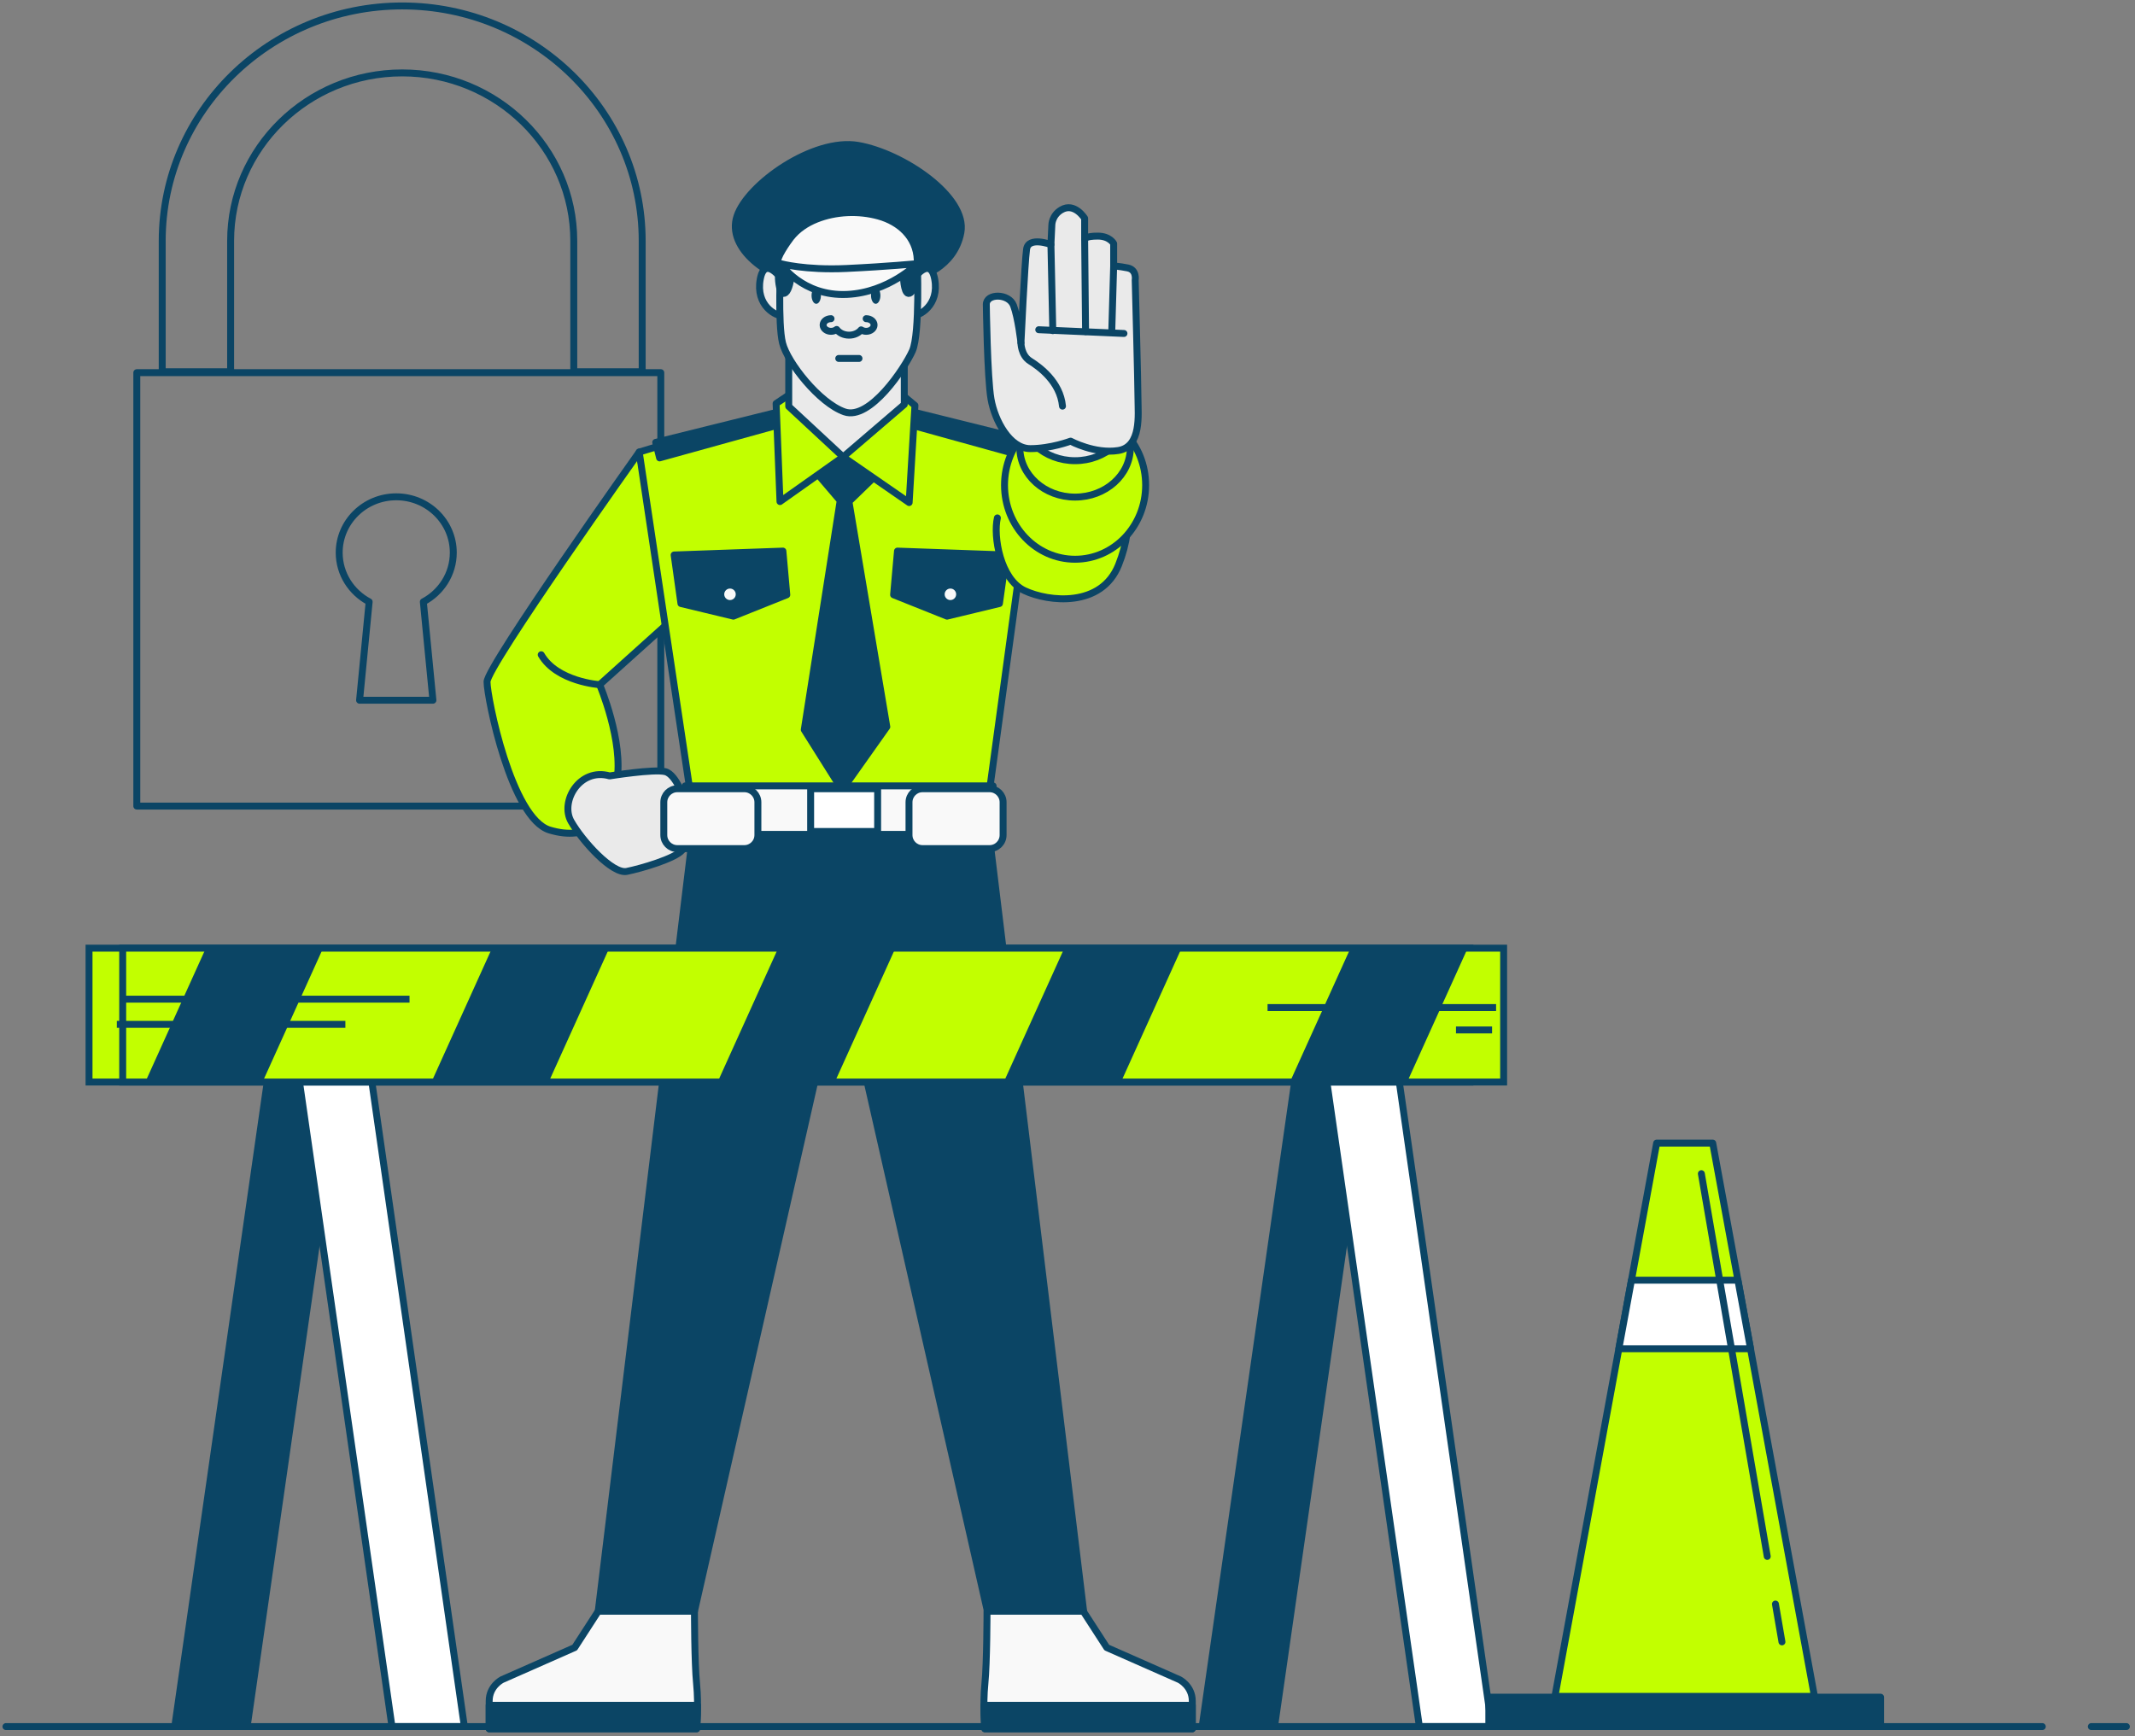 <svg width="359" height="292" viewBox="0 0 359 292" fill="none" xmlns="http://www.w3.org/2000/svg">
<rect x="0" y="0" width="359" height="292" fill="#808080" stroke="none"/>
<path d="M38.779 62.51V40.508C38.779 24.932 51.721 12.261 67.63 12.261C83.539 12.261 96.481 24.932 96.481 40.508V62.51H107.984V40.508C107.984 18.723 89.882 1 67.63 1C45.379 1 27.276 18.723 27.276 40.508V62.51H38.779Z" stroke="#0B4565" stroke-width="1.166" stroke-miterlimit="10" stroke-linecap="round" stroke-linejoin="round"/>
<path d="M111.112 62.67H23.003V135.555H111.112V62.67Z" stroke="#0B4565" stroke-width="1.166" stroke-miterlimit="10" stroke-linecap="round" stroke-linejoin="round"/>
<path d="M76.22 92.937C76.22 87.751 71.926 83.547 66.628 83.547C61.331 83.547 57.036 87.752 57.036 92.937C57.036 96.51 59.074 99.616 62.073 101.203L60.462 117.757H72.795L71.184 101.203C74.182 99.615 76.22 96.51 76.22 92.937Z" stroke="#0B4565" stroke-width="1.166" stroke-miterlimit="10" stroke-linecap="round" stroke-linejoin="round"/>
<path d="M166.032 137.915L144.099 136.472V136.117L141.402 136.294L138.706 136.117V136.472L116.773 137.915L100.592 270.953H116.773L140.863 164.881H141.941L166.032 270.953H182.213L166.032 137.915Z" fill="#0B4565" stroke="#0B4565" stroke-width="1.166" stroke-miterlimit="10" stroke-linecap="round" stroke-linejoin="round"/>
<path d="M100.592 270.953L96.637 277.065L84.412 282.459C84.412 282.459 82.255 283.537 82.255 286.055C82.255 288.572 82.255 290.729 82.255 290.729H117.132C117.132 290.729 117.492 286.774 117.132 283.179C116.773 279.583 116.773 270.954 116.773 270.954H100.592V270.953Z" fill="#F9F9F9" stroke="#0B4565" stroke-width="1.166" stroke-miterlimit="10" stroke-linecap="round" stroke-linejoin="round"/>
<path d="M82.255 286.773C82.255 288.968 82.255 290.729 82.255 290.729H117.132C117.132 290.729 117.29 288.99 117.291 286.773H82.255Z" fill="#0B4565" stroke="#0B4565" stroke-width="1.166" stroke-miterlimit="10" stroke-linecap="round" stroke-linejoin="round"/>
<path d="M182.146 270.953L186.102 277.065L198.327 282.459C198.327 282.459 200.484 283.537 200.484 286.055C200.484 288.572 200.484 290.729 200.484 290.729H165.606C165.606 290.729 165.247 286.774 165.606 283.179C165.966 279.583 165.966 270.954 165.966 270.954H182.146V270.953Z" fill="#F9F9F9" stroke="#0B4565" stroke-width="1.166" stroke-miterlimit="10" stroke-linecap="round" stroke-linejoin="round"/>
<path d="M200.485 286.773C200.485 288.968 200.485 290.729 200.485 290.729H165.607C165.607 290.729 165.45 288.99 165.448 286.773H200.485Z" fill="#0B4565" stroke="#0B4565" stroke-width="1.166" stroke-miterlimit="10" stroke-linecap="round" stroke-linejoin="round"/>
<path d="M107.483 76.022C107.483 76.022 81.895 112.025 81.895 114.661C81.895 117.298 85.97 137.674 92.442 139.591C98.914 141.509 102.51 138.153 103.709 131.441C104.908 124.729 100.832 115.141 100.832 115.141L112.818 104.354L107.483 76.022Z" fill="#C2FF00" stroke="#0B4565" stroke-width="1.166" stroke-miterlimit="10" stroke-linecap="round" stroke-linejoin="round"/>
<path d="M102.511 130.484C102.511 130.484 109.941 129.285 111.859 129.765C113.777 130.244 115.215 134.799 115.215 134.799C115.215 134.799 115.934 141.51 114.735 142.948C113.536 144.386 107.783 146.064 105.387 146.544C102.99 147.023 97.956 141.51 96.038 138.155C94.121 134.799 97.477 129.046 102.511 130.484Z" fill="#EAEAEA" stroke="#0B4565" stroke-width="1.166" stroke-miterlimit="10" stroke-linecap="round" stroke-linejoin="round"/>
<path d="M112.871 74.39L107.483 76.023L115.973 132.676H166.422L174.096 76.35L167.238 73.738L141.932 68.186L112.871 74.39Z" fill="#C2FF00" stroke="#0B4565" stroke-width="1.166" stroke-miterlimit="10" stroke-linecap="round" stroke-linejoin="round"/>
<path d="M169.198 93.33L168.054 101.493L159.239 103.616L150.259 100.024L150.912 92.677L169.198 93.33Z" fill="#0B4565" stroke="#0B4565" stroke-width="1.166" stroke-miterlimit="10" stroke-linecap="round" stroke-linejoin="round"/>
<path d="M158.26 99.942C158.26 99.086 158.954 98.392 159.81 98.392C160.667 98.392 161.361 99.086 161.361 99.942C161.361 100.799 160.667 101.493 159.81 101.493C158.954 101.493 158.26 100.799 158.26 99.942Z" fill="#F9F9F9" stroke="#0B4565" stroke-width="1.166" stroke-miterlimit="10" stroke-linecap="round" stroke-linejoin="round"/>
<path d="M136.544 78.635L141.279 84.187L135.238 122.718L141.606 132.84L149.116 122.228L142.749 84.35L148.136 79.126L142.422 71.778L136.544 78.635Z" fill="#0B4565" stroke="#0B4565" stroke-width="1.166" stroke-miterlimit="10" stroke-linecap="round" stroke-linejoin="round"/>
<path d="M131.973 69.003L110.259 74.39L110.912 77.002L132.136 71.125L131.973 69.003Z" fill="#0B4565" stroke="#0B4565" stroke-width="1.166" stroke-miterlimit="10" stroke-linecap="round" stroke-linejoin="round"/>
<path d="M149.769 68.35L171.484 73.738L170.831 76.35L149.605 70.472L149.769 68.35Z" fill="#0B4565" stroke="#0B4565" stroke-width="1.166" stroke-miterlimit="10" stroke-linecap="round" stroke-linejoin="round"/>
<path d="M171.483 73.737C171.483 73.737 179.696 75.59 184.729 78.466C189.763 81.343 190.962 87.815 188.085 95.006C185.208 102.198 176.34 101.239 172.265 99.321C168.19 97.403 166.991 90.212 167.71 87.096" fill="#C2FF00"/>
<path d="M171.483 73.737C171.483 73.737 179.696 75.59 184.729 78.466C189.763 81.343 190.962 87.815 188.085 95.006C185.208 102.198 176.34 101.239 172.265 99.321C168.19 97.403 166.991 90.212 167.71 87.096" stroke="#0B4565" stroke-width="1.166" stroke-miterlimit="10" stroke-linecap="round" stroke-linejoin="round"/>
<path d="M132.952 66.227L130.503 67.859L131.156 84.349L141.769 76.839L152.871 84.513L153.85 68.186L150.912 65.737L132.952 66.227Z" fill="#C2FF00" stroke="#0B4565" stroke-width="1.166" stroke-miterlimit="10" stroke-linecap="round" stroke-linejoin="round"/>
<path d="M154.4 46.614C154.4 46.614 160.429 45.147 161.57 39.118C162.711 33.088 151.792 25.755 144.296 24.451C136.8 23.147 125.718 30.97 123.926 36.347C122.133 41.725 129.141 47.103 136.637 48.244C144.133 49.385 154.4 46.614 154.4 46.614Z" fill="#0B4565" stroke="#0B4565" stroke-width="1.166" stroke-miterlimit="10" stroke-linecap="round" stroke-linejoin="round"/>
<path d="M131.912 47.592C131.912 47.592 128.652 42.54 127.838 46.941C127.023 51.341 130.445 53.296 131.912 53.133C133.379 52.97 131.912 47.592 131.912 47.592Z" fill="#EAEAEA" stroke="#0B4565" stroke-width="1.166" stroke-miterlimit="10" stroke-linecap="round" stroke-linejoin="round"/>
<path d="M153.096 47.592C153.096 47.592 156.356 42.54 157.17 46.941C157.985 51.341 154.563 53.296 153.096 53.133C151.629 52.97 153.096 47.592 153.096 47.592Z" fill="#EAEAEA" stroke="#0B4565" stroke-width="1.166" stroke-miterlimit="10" stroke-linecap="round" stroke-linejoin="round"/>
<path d="M132.626 57.574V68.35L141.769 76.84L152.054 68.024V57.9L132.626 57.574Z" fill="#EAEAEA" stroke="#0B4565" stroke-width="1.166" stroke-miterlimit="10" stroke-linecap="round" stroke-linejoin="round"/>
<path d="M131.26 44.332C131.26 44.332 130.771 54.436 131.586 57.695C132.401 60.955 137.779 67.799 142.016 69.266C146.253 70.733 152.119 61.932 153.423 58.999C154.727 56.066 154.238 43.681 154.238 43.681C154.238 43.681 152.446 39.443 148.86 38.139C145.274 36.836 134.193 34.555 131.26 44.332Z" fill="#EAEAEA" stroke="#0B4565" stroke-width="1.166" stroke-miterlimit="10" stroke-linecap="round" stroke-linejoin="round"/>
<path d="M138.039 49.696C138.039 50.467 137.687 51.09 137.251 51.09C136.816 51.09 136.463 50.466 136.463 49.696C136.463 48.927 136.816 48.303 137.251 48.303C137.687 48.303 138.039 48.926 138.039 49.696Z" fill="#0B4565"/>
<path d="M148.038 49.696C148.038 50.467 147.686 51.09 147.25 51.09C146.815 51.09 146.462 50.466 146.462 49.696C146.462 48.927 146.815 48.303 147.25 48.303C147.686 48.303 148.038 48.926 148.038 49.696Z" fill="#0B4565"/>
<path d="M139.738 53.591C139.003 53.591 138.408 54.067 138.408 54.655C138.408 55.242 139.003 55.719 139.738 55.719C140.108 55.719 140.442 55.597 140.684 55.402C141.105 55.975 141.875 56.364 142.767 56.364C143.623 56.364 144.371 56.007 144.802 55.47C145.033 55.623 145.324 55.719 145.647 55.719C146.381 55.719 146.976 55.242 146.976 54.655C146.976 54.067 146.381 53.591 145.647 53.591" fill="#EAEAEA"/>
<path d="M139.738 53.591C139.003 53.591 138.408 54.067 138.408 54.655C138.408 55.242 139.003 55.719 139.738 55.719C140.108 55.719 140.442 55.597 140.684 55.402C141.105 55.975 141.875 56.364 142.767 56.364C143.623 56.364 144.371 56.007 144.802 55.47C145.033 55.623 145.324 55.719 145.647 55.719C146.381 55.719 146.976 55.242 146.976 54.655C146.976 54.067 146.381 53.591 145.647 53.591" stroke="#0B4565" stroke-width="1.166" stroke-miterlimit="10" stroke-linecap="round" stroke-linejoin="round"/>
<path d="M141.035 60.279H144.441" stroke="#0B4565" stroke-width="1.166" stroke-miterlimit="10" stroke-linecap="round" stroke-linejoin="round"/>
<path d="M130.887 46.788C130.887 46.788 131.008 50.061 132.098 49.213C133.189 48.364 133.553 42.789 132.583 42.062C131.614 41.335 130.887 45.092 130.887 46.788Z" fill="#0B4565" stroke="#0B4565" stroke-width="1.166" stroke-miterlimit="10" stroke-linecap="round" stroke-linejoin="round"/>
<path d="M151.923 46.788C151.923 46.788 152.044 50.061 153.135 49.213C154.225 48.364 154.589 42.789 153.62 42.062C152.65 41.335 151.923 45.092 151.923 46.788Z" fill="#0B4565" stroke="#0B4565" stroke-width="1.166" stroke-miterlimit="10" stroke-linecap="round" stroke-linejoin="round"/>
<path d="M130.887 44.121C130.887 44.121 131.255 44.416 131.248 44.563C132.825 45.418 136.456 46.99 142.33 47.308C147.373 47.581 151.693 45.788 154.26 44.382C154.246 43.942 154.236 43.683 154.236 43.682C154.088 39.86 151.252 37.32 147.74 36.342C144.383 35.407 140.528 35.566 137.288 36.863C135.611 37.534 134.085 38.547 132.964 39.978C132.592 40.453 130.292 43.644 130.887 44.121Z" fill="#F9F9F9" stroke="#0B4565" stroke-width="1.166" stroke-miterlimit="10" stroke-linecap="round" stroke-linejoin="round"/>
<path d="M131.26 44.333C131.26 44.333 135.334 45.474 142.341 45.148C149.348 44.822 154.227 44.334 154.227 44.334C154.227 44.334 149.448 49.185 142.441 49.511C134.867 49.863 131.26 44.333 131.26 44.333Z" fill="#F9F9F9" stroke="#0B4565" stroke-width="1.166" stroke-miterlimit="10" stroke-linecap="round" stroke-linejoin="round"/>
<path d="M113.359 93.33L114.502 101.493L123.319 103.616L132.298 100.024L131.645 92.677L113.359 93.33Z" fill="#0B4565" stroke="#0B4565" stroke-width="1.166" stroke-miterlimit="10" stroke-linecap="round" stroke-linejoin="round"/>
<path d="M124.298 99.942C124.298 99.086 123.603 98.392 122.747 98.392C121.891 98.392 121.196 99.086 121.196 99.942C121.196 100.799 121.891 101.493 122.747 101.493C123.603 101.493 124.298 100.799 124.298 99.942Z" fill="#F9F9F9" stroke="#0B4565" stroke-width="1.166" stroke-miterlimit="10" stroke-linecap="round" stroke-linejoin="round"/>
<path d="M166.991 132.161H115.215V140.311H166.991V132.161Z" fill="#F9F9F9" stroke="#0B4565" stroke-width="1.166" stroke-miterlimit="10" stroke-linecap="round" stroke-linejoin="round"/>
<path d="M125.162 142.708H113.896C112.638 142.708 111.618 141.689 111.618 140.431V134.917C111.618 133.659 112.638 132.64 113.896 132.64H125.162C126.42 132.64 127.44 133.659 127.44 134.917V140.431C127.439 141.689 126.419 142.708 125.162 142.708Z" fill="#F9F9F9" stroke="#0B4565" stroke-width="1.166" stroke-miterlimit="10" stroke-linecap="round" stroke-linejoin="round"/>
<path d="M166.393 142.708H155.126C153.868 142.708 152.849 141.689 152.849 140.431V134.917C152.849 133.659 153.868 132.64 155.126 132.64H166.393C167.65 132.64 168.67 133.659 168.67 134.917V140.431C168.669 141.689 167.65 142.708 166.393 142.708Z" fill="#F9F9F9" stroke="#0B4565" stroke-width="1.166" stroke-miterlimit="10" stroke-linecap="round" stroke-linejoin="round"/>
<path d="M147.575 132.64H136.309V139.83H147.575V132.64Z" fill="white" stroke="#0B4565" stroke-width="1.166" stroke-miterlimit="10" stroke-linecap="round" stroke-linejoin="round"/>
<path d="M100.832 115.142C100.832 115.142 93.64 114.662 91.004 110.108" stroke="#0B4565" stroke-width="1.166" stroke-miterlimit="10" stroke-linecap="round" stroke-linejoin="round"/>
<path d="M180.774 94.047C187.327 94.047 192.64 88.467 192.64 81.583C192.64 74.699 187.327 69.118 180.774 69.118C174.221 69.118 168.909 74.699 168.909 81.583C168.909 88.467 174.221 94.047 180.774 94.047Z" fill="#C2FF00" stroke="#0B4565" stroke-width="1.166" stroke-miterlimit="10" stroke-linecap="round" stroke-linejoin="round"/>
<path d="M180.774 83.595C185.905 83.595 190.065 79.868 190.065 75.27C190.065 70.672 185.905 66.945 180.774 66.945C175.643 66.945 171.483 70.672 171.483 75.27C171.483 79.868 175.643 83.595 180.774 83.595Z" fill="#C2FF00" stroke="#0B4565" stroke-width="1.166" stroke-miterlimit="10" stroke-linecap="round" stroke-linejoin="round"/>
<path d="M180.774 77.473C185.905 77.473 190.065 73.746 190.065 69.148C190.065 64.55 185.905 60.823 180.774 60.823C175.643 60.823 171.483 64.55 171.483 69.148C171.483 73.746 175.643 77.473 180.774 77.473Z" fill="#EAEAEA" stroke="#0B4565" stroke-width="1.166" stroke-miterlimit="10" stroke-linecap="round" stroke-linejoin="round"/>
<path d="M165.849 51.198C165.849 51.198 166.006 63.479 166.636 67.101C167.266 70.722 169.785 75.445 173.249 75.445C176.712 75.445 180.019 74.186 180.019 74.186C180.019 74.186 184.112 76.39 188.049 75.76C191.985 75.13 191.355 69.62 191.355 67.258C191.355 64.896 190.883 47.105 190.883 47.105C190.883 47.105 191.198 45.373 189.623 45.058C188.049 44.743 187.262 44.743 187.262 44.743V40.964C187.262 40.964 186.631 39.705 184.584 39.705C182.538 39.705 182.381 40.177 182.381 40.177V36.713C182.381 36.713 180.679 33.955 178.444 35.297C176.869 36.241 176.869 37.816 176.869 37.816L176.712 41.122C176.712 41.122 172.934 39.705 172.619 41.909C172.303 44.113 171.674 57.655 171.674 57.655C171.674 57.655 171.202 53.403 170.415 51.357C169.627 49.309 165.849 49.309 165.849 51.198Z" fill="#EAEAEA" stroke="#0B4565" stroke-width="1.166" stroke-miterlimit="10" stroke-linecap="round" stroke-linejoin="round"/>
<path d="M176.713 41.121L177.028 55.607" stroke="#0B4565" stroke-width="1.166" stroke-miterlimit="10" stroke-linecap="round" stroke-linejoin="round"/>
<path d="M182.382 40.177L182.539 55.764" stroke="#0B4565" stroke-width="1.166" stroke-miterlimit="10" stroke-linecap="round" stroke-linejoin="round"/>
<path d="M187.262 44.742L186.947 55.607" stroke="#0B4565" stroke-width="1.166" stroke-miterlimit="10" stroke-linecap="round" stroke-linejoin="round"/>
<path d="M174.666 55.449L188.994 56.079" stroke="#0B4565" stroke-width="1.166" stroke-miterlimit="10" stroke-linecap="round" stroke-linejoin="round"/>
<path d="M171.674 57.653C171.674 57.653 171.659 59.745 173.214 60.717C174.77 61.689 178.27 64.217 178.658 68.3" stroke="#0B4565" stroke-width="1.166" stroke-miterlimit="10" stroke-linecap="round" stroke-linejoin="round"/>
<path d="M41.56 290.353H29.386L45.618 177.193H57.792L41.56 290.353Z" fill="#0B4565" stroke="#0B4565" stroke-width="1.166" stroke-miterlimit="10"/>
<path d="M65.908 290.353H78.081L61.849 177.193H49.676L65.908 290.353Z" fill="white" stroke="#0B4565" stroke-width="1.166" stroke-miterlimit="10"/>
<path d="M214.317 290.353H202.143L218.375 177.193H230.549L214.317 290.353Z" fill="#0B4565" stroke="#0B4565" stroke-width="1.166" stroke-miterlimit="10"/>
<path d="M238.665 290.353H250.839L234.607 177.193H222.433L238.665 290.353Z" fill="white" stroke="#0B4565" stroke-width="1.166" stroke-miterlimit="10"/>
<path d="M247.175 159.451H14.971V181.963H247.175V159.451Z" fill="#C2FF00" stroke="#0B4565" stroke-width="1.166" stroke-miterlimit="10"/>
<path d="M252.835 159.451H20.631V181.963H252.835V159.451Z" fill="#C2FF00" stroke="#0B4565" stroke-width="1.166" stroke-miterlimit="10"/>
<path d="M24.432 181.964H44.142L54.327 159.451H34.615L24.432 181.964Z" fill="#0B4565"/>
<path d="M102.443 159.451H82.733L72.548 181.964H92.258L102.443 159.451Z" fill="#0B4565"/>
<path d="M246.794 159.451H227.084L216.899 181.964H236.61L246.794 159.451Z" fill="#0B4565"/>
<path d="M198.677 159.451H178.966L168.781 181.964H188.492L198.677 159.451Z" fill="#0B4565"/>
<path d="M150.56 159.451H130.85L120.665 181.964H140.376L150.56 159.451Z" fill="#0B4565"/>
<path d="M251.568 169.438H213.139" stroke="#0B4565" stroke-width="1.166" stroke-miterlimit="10"/>
<path d="M250.892 173.203H244.824" stroke="#0B4565" stroke-width="1.166" stroke-miterlimit="10"/>
<path d="M19.646 172.263H58.075" stroke="#0B4565" stroke-width="1.166" stroke-miterlimit="10"/>
<path d="M20.321 168.026H68.862" stroke="#0B4565" stroke-width="1.166" stroke-miterlimit="10"/>
<path d="M316.215 285.412H250.345V290.352H316.215V285.412Z" fill="#0B4565" stroke="#0B4565" stroke-width="1.166" stroke-miterlimit="10" stroke-linecap="round" stroke-linejoin="round"/>
<path d="M305.1 285.274H261.461L278.568 192.231H287.993L305.1 285.274Z" fill="#C2FF00" stroke="#0B4565" stroke-width="1.166" stroke-miterlimit="10" stroke-linecap="round" stroke-linejoin="round"/>
<path d="M272.209 226.813H294.351L292.232 215.286H274.328L272.209 226.813Z" fill="white" stroke="#0B4565" stroke-width="1.166" stroke-miterlimit="10" stroke-linecap="round" stroke-linejoin="round"/>
<path d="M298.54 269.748L299.635 276.107" stroke="#0B4565" stroke-width="1.166" stroke-miterlimit="10" stroke-linecap="round" stroke-linejoin="round"/>
<path d="M286.083 197.372L297.163 261.738" stroke="#0B4565" stroke-width="1.166" stroke-miterlimit="10" stroke-linecap="round" stroke-linejoin="round"/>
<path d="M351.652 290.354H357.555" stroke="#0B4565" stroke-width="1.166" stroke-miterlimit="10" stroke-linecap="round" stroke-linejoin="round"/>
<path d="M1 290.354H343.415" stroke="#0B4565" stroke-width="1.166" stroke-miterlimit="10" stroke-linecap="round" stroke-linejoin="round"/>
</svg>
